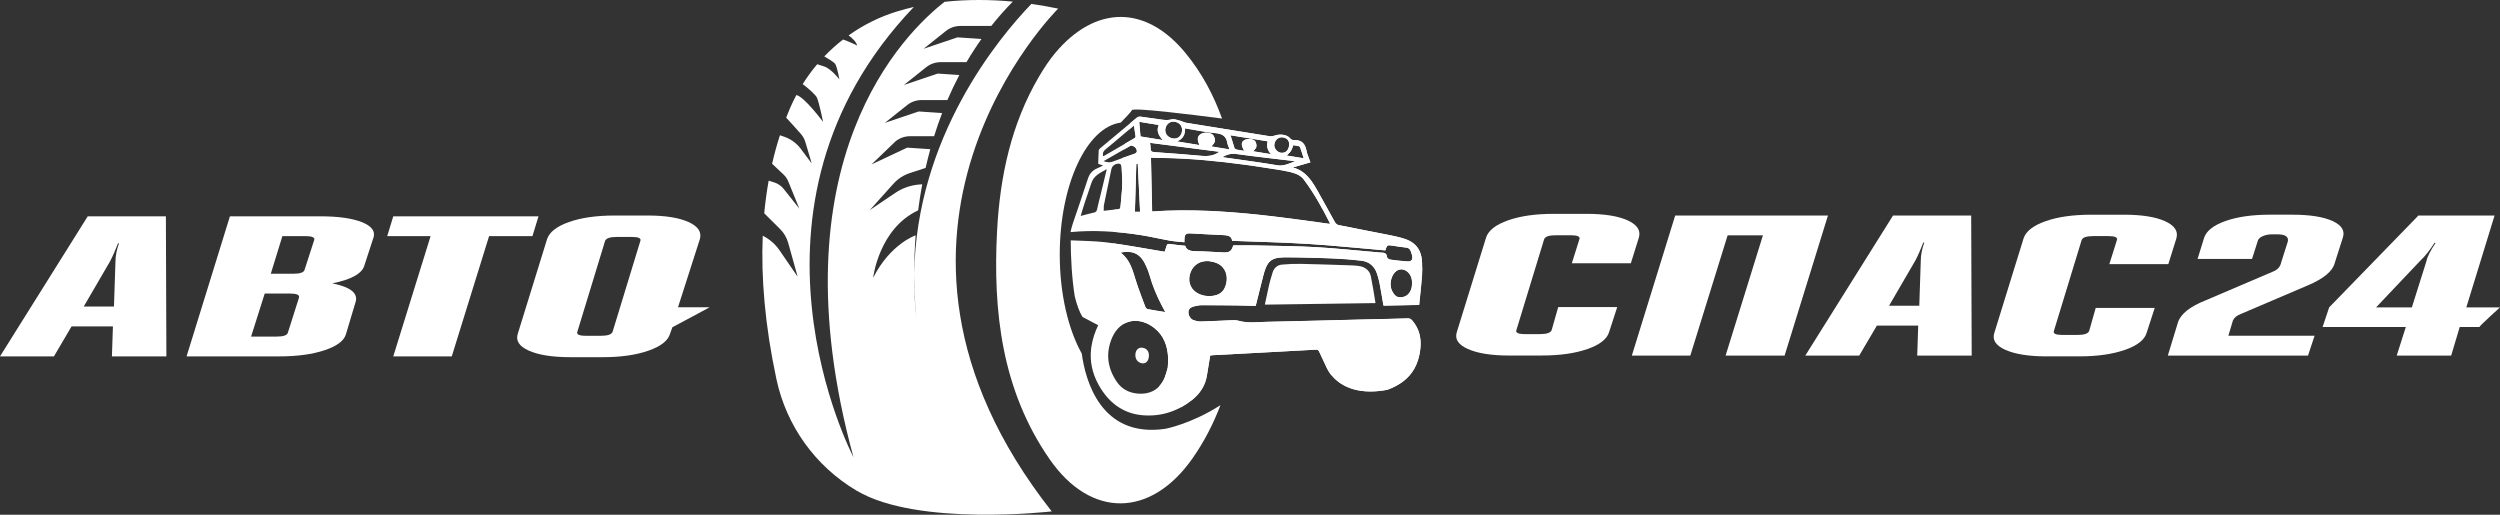 <svg width="170" height="35" viewBox="0 0 170 35" fill="none" xmlns="http://www.w3.org/2000/svg">
<rect x="0" y="0" width="170" height="35" fill="#333333" stroke="none"/>
<path d="M3.668 24.234H0L5.966 14.709H11.28L11.314 24.234H7.611L7.679 22.193H4.867L3.667 24.234H3.668ZM5.692 20.846H7.75L7.852 17.784C7.852 17.403 7.932 16.99 8.092 16.547H8.024C7.84 17.027 7.658 17.44 7.476 17.784L5.693 20.846H5.692Z" fill="white"/>
<path d="M18.995 24.234H12.687L15.635 14.709H21.773C22.985 14.709 23.921 14.839 24.585 15.097C25.247 15.355 25.521 15.698 25.407 16.124L24.789 18.016C24.651 18.587 23.919 19.004 22.595 19.267C23.851 19.52 24.377 19.952 24.173 20.559L23.521 22.737C23.385 23.182 22.899 23.541 22.064 23.818C21.23 24.095 20.207 24.234 18.996 24.234M17.076 22.887H18.825C19.281 22.887 19.533 22.797 19.578 22.614L20.333 20.233C20.379 20.052 20.173 19.961 19.715 19.961H18.001L17.075 22.886L17.076 22.887ZM19.202 16.056L18.414 18.614H19.958C20.414 18.614 20.666 18.524 20.712 18.341L21.364 16.327C21.432 16.146 21.227 16.055 20.747 16.055H19.205L19.202 16.056Z" fill="white"/>
<path d="M36.206 16.057H33.258L30.72 24.234H26.742L29.28 16.057H26.332L26.742 14.709H36.618L36.206 16.057Z" fill="white"/>
<path d="M114.941 24.179H110.965L113.913 14.655H124.301L121.353 24.179H117.341L119.879 16.003H117.479L114.941 24.179Z" fill="white"/>
<path d="M126.429 24.179H122.761L128.727 14.655H134.041L134.075 24.179H130.371L130.439 22.139H127.628L126.428 24.179H126.429ZM128.453 20.792H130.511L130.613 17.73C130.613 17.348 130.693 16.936 130.853 16.492H130.785C130.601 16.973 130.419 17.385 130.236 17.73L128.454 20.792H128.453Z" fill="white"/>
<path d="M139.183 24.234C137.971 24.234 137.035 24.086 136.371 23.792C135.708 23.497 135.457 23.109 135.617 22.628L137.605 16.205C137.765 15.724 138.262 15.337 139.097 15.042C139.931 14.747 140.965 14.6 142.201 14.6H144.429C145.641 14.6 146.573 14.747 147.223 15.042C147.875 15.337 148.132 15.724 147.995 16.205L147.447 17.96H143.435L143.949 16.327C144.017 16.146 143.823 16.054 143.367 16.054H142.339C141.881 16.054 141.619 16.146 141.551 16.327L139.665 22.504C139.596 22.685 139.791 22.776 140.247 22.776H141.275C141.731 22.776 141.995 22.686 142.063 22.504L142.509 20.939H146.521L145.973 22.626C145.835 23.106 145.345 23.495 144.499 23.79C143.653 24.085 142.625 24.232 141.413 24.232H139.185L139.183 24.234Z" fill="white"/>
<path d="M156.944 24.179H147.412L148.098 21.933C148.28 21.353 148.909 20.849 149.984 20.423L154.51 18.491C154.784 18.391 154.967 18.242 155.058 18.042L155.572 16.423C155.641 16.096 155.401 15.934 154.852 15.934H154.51C154.258 15.934 154.036 15.979 153.842 16.069C153.648 16.16 153.538 16.278 153.516 16.423L153.138 17.606H149.436L149.882 16.163C150.042 15.692 150.528 15.313 151.338 15.027C152.149 14.742 153.15 14.599 154.338 14.599H155.882C157.07 14.599 157.978 14.742 158.608 15.027C159.236 15.313 159.47 15.692 159.312 16.163L158.764 17.877C158.626 18.44 158.01 18.953 156.912 19.414L152.386 21.346C152.112 21.446 151.928 21.595 151.838 21.795L151.529 22.829H157.392L156.946 24.176L156.944 24.179Z" fill="white"/>
<path d="M48.253 20.895H46.104L47.591 16.261C47.727 15.78 47.471 15.393 46.819 15.097C46.167 14.802 45.237 14.655 44.025 14.655H41.797C40.563 14.655 39.527 14.802 38.693 15.097C37.859 15.391 37.361 15.779 37.201 16.261L35.213 22.683C35.053 23.164 35.303 23.553 35.967 23.846C36.629 24.141 37.567 24.288 38.779 24.288H41.007C42.219 24.288 43.247 24.141 44.093 23.846C44.939 23.551 45.431 23.164 45.567 22.683L45.724 22.25C46.96 21.598 48.252 20.896 48.252 20.896M43.544 16.384L41.657 22.561C41.589 22.742 41.326 22.834 40.869 22.834H39.841C39.383 22.834 39.189 22.742 39.259 22.561L41.145 16.384C41.213 16.203 41.475 16.112 41.933 16.112H42.961C43.419 16.112 43.613 16.203 43.545 16.384" fill="white"/>
<path d="M102.633 24.176C101.422 24.176 100.484 24.029 99.822 23.734C99.158 23.439 98.907 23.052 99.067 22.57L101.056 16.147C101.216 15.667 101.712 15.279 102.548 14.983C103.382 14.688 104.416 14.541 105.651 14.541H107.879C109.091 14.541 110.023 14.688 110.674 14.983C111.326 15.278 111.582 15.665 111.446 16.147L110.897 17.902H106.885L107.399 16.269C107.468 16.088 107.274 15.997 106.817 15.997H105.789C105.331 15.997 105.069 16.088 105.001 16.269L103.115 22.446C103.047 22.627 103.241 22.719 103.697 22.719H104.725C105.182 22.719 105.445 22.629 105.513 22.446L105.959 20.881H109.971L109.423 22.569C109.285 23.049 108.795 23.438 107.949 23.733C107.103 24.027 106.075 24.174 104.863 24.174H102.635L102.633 24.176Z" fill="white"/>
<path d="M71.96 0.587C71.379 0.465 70.767 0.355 70.135 0.265C67.893 2.593 62.302 9.319 62.167 18.633C62.17 20.17 62.278 21.323 62.343 21.892C62.359 22.022 62.376 22.153 62.394 22.283C62.394 22.283 62.373 22.146 62.343 21.892C62.206 20.775 62.151 19.688 62.167 18.633C62.165 17.846 62.191 16.959 62.263 16C62.263 16 60.533 16.589 59.373 18.894C59.373 18.894 59.751 15.558 62.435 14.302C62.508 13.728 62.599 13.135 62.712 12.531L62.524 12.546C61.933 12.59 61.364 12.788 60.875 13.119L59.146 14.286L60.752 12.496C61.054 12.159 61.441 11.908 61.872 11.767L62.942 11.419C63.037 10.999 63.143 10.573 63.26 10.144L61.688 10.04L59.26 11.183L60.903 9.605C61.18 9.384 61.524 9.263 61.878 9.263H63.518C63.681 8.74 63.863 8.214 64.065 7.687L62.471 7.58L60.171 8.355L61.687 7.146C61.964 6.925 62.308 6.804 62.662 6.804H64.423C64.668 6.234 64.937 5.665 65.235 5.101L63.767 5.003L61.468 5.778L62.983 4.569C63.26 4.348 63.604 4.227 63.958 4.227H65.721C66.037 3.688 66.38 3.156 66.754 2.631L66.74 2.649L65.105 2.541L62.806 3.316L64.321 2.107C64.598 1.885 64.942 1.765 65.296 1.765H67.406C67.855 1.199 68.342 0.645 68.869 0.11C67.383 -0.029 65.81 -0.049 64.235 0.123C61.599 2.165 52.521 10.902 58.035 31.09C58.035 31.09 49.112 14.111 62.14 0.474C61.764 0.561 61.389 0.658 61.019 0.772C59.819 1.138 58.705 1.695 57.706 2.406C57.94 2.581 58.232 2.845 58.285 3.094C58.285 3.094 57.736 2.82 57.328 2.686C56.875 3.038 56.448 3.422 56.051 3.836C56.346 4.003 56.706 4.228 56.786 4.336C56.922 4.517 57.081 5.398 57.081 5.398C57.081 5.398 56.508 4.66 56.036 4.517C55.876 4.468 55.715 4.417 55.571 4.368C55.211 4.793 54.881 5.244 54.583 5.718C54.961 6.01 55.463 6.428 55.561 6.662C55.719 7.047 55.97 8.289 55.97 8.289C55.97 8.289 54.699 6.578 54.152 6.462C53.992 6.763 53.845 7.069 53.71 7.384C53.624 7.586 53.541 7.791 53.46 8C53.74 8.297 54.196 8.809 54.462 9.11C54.601 9.268 54.705 9.455 54.764 9.657L55.196 11.114L54.454 10.121C54.168 9.738 53.771 9.449 53.316 9.294L53.035 9.198C52.836 9.813 52.658 10.457 52.503 11.134L53.272 11.858C53.416 11.993 53.53 12.159 53.604 12.341L54.355 14.188L53.293 12.848C53.127 12.639 52.9 12.483 52.644 12.403L52.269 12.285C52.143 12.991 52.041 13.731 51.968 14.503L53.048 15.577C53.309 15.836 53.497 16.157 53.596 16.51L54.241 18.819L53.005 17.017C52.716 16.597 52.324 16.256 51.866 16.029C51.749 18.857 52.008 22.094 52.799 25.793C53.475 28.949 55.435 31.689 58.219 33.347C58.233 33.356 58.25 33.365 58.265 33.373C62.406 35.83 71.517 34.775 71.517 34.775C56.577 15.78 71.961 0.579 71.961 0.579" fill="white"/>
<path d="M73.564 24.051C72.644 22.402 72.063 19.996 72.063 17.314C72.063 12.549 73.894 8.65 76.21 8.338C76.534 8.008 76.896 7.626 76.974 7.489C77.08 7.306 80.884 7.772 83.099 8.061C82.524 6.466 81.737 4.975 80.618 3.611C77.92 0.322 74.483 0.344 71.748 3.611C71.333 4.106 70.977 4.657 70.65 5.214C68.752 8.447 67.999 12.018 67.802 15.686C67.509 21.183 68.127 26.553 71.379 31.233C74.186 35.273 78.262 35.198 81.086 31.175C81.89 30.029 82.508 28.817 82.991 27.55C81.02 28.822 79.249 29.158 79.249 29.158C74.816 29.814 73.797 25.795 73.562 24.052" fill="white"/>
<path d="M90.534 25.492C91.016 26.086 92.113 26.92 94.337 26.503C95.045 26.245 95.614 25.871 96.005 25.334C96.24 25.012 96.41 24.631 96.509 24.184C96.663 23.484 96.657 22.822 96.331 22.218C96.256 22.079 96.164 21.942 96.053 21.81C96.041 21.797 96.031 21.783 96.019 21.771C95.94 21.688 95.862 21.64 95.721 21.646C94.782 21.68 93.842 21.693 92.902 21.717C91.779 21.745 90.657 21.773 89.534 21.802C88.411 21.832 87.29 21.858 86.167 21.881C86.085 21.882 86.002 21.885 85.921 21.889C85.879 21.891 85.839 21.892 85.798 21.895C85.552 21.907 85.304 21.92 85.058 21.917C84.771 21.913 84.484 21.885 84.199 21.802C84.125 21.78 84.045 21.773 83.964 21.77C83.924 21.77 83.882 21.77 83.842 21.77C83.802 21.77 83.761 21.773 83.721 21.774C83.035 21.801 82.349 21.842 81.661 21.86C81.572 21.861 81.482 21.851 81.393 21.832C81.304 21.813 81.215 21.785 81.131 21.754C81.008 21.708 80.907 21.578 80.854 21.437C80.823 21.352 80.809 21.262 80.818 21.182C80.844 20.964 81.008 20.88 81.19 20.833C81.359 20.79 81.534 20.75 81.707 20.75C82.119 20.749 82.529 20.75 82.941 20.753C83.344 20.756 83.746 20.761 84.149 20.765C84.349 20.768 84.549 20.773 84.749 20.78C84.761 20.78 84.774 20.78 84.786 20.78C84.986 20.786 85.186 20.793 85.386 20.799C85.39 20.784 85.395 20.771 85.398 20.758C85.409 20.72 85.418 20.69 85.426 20.661C85.589 20.011 85.744 19.358 85.916 18.711C86.097 18.026 86.282 17.705 86.713 17.574C86.87 17.525 87.06 17.503 87.294 17.495C87.352 17.494 87.414 17.493 87.478 17.494C87.739 17.494 88.001 17.498 88.261 17.501C88.784 17.509 89.307 17.522 89.829 17.54C90.09 17.549 90.352 17.557 90.613 17.568C90.939 17.581 91.264 17.6 91.59 17.625C91.916 17.65 92.241 17.683 92.565 17.72C93.118 17.783 93.487 18.104 93.653 18.637C93.715 18.836 93.774 19.04 93.813 19.244C93.836 19.37 93.86 19.495 93.882 19.62C93.951 19.997 94.014 20.379 94.085 20.778C94.49 20.771 94.894 20.762 95.3 20.755C95.699 20.747 96.1 20.739 96.509 20.731C96.552 20.298 96.598 19.875 96.639 19.457C96.663 19.205 96.687 18.954 96.705 18.704C96.722 18.445 96.721 18.181 96.705 17.92C96.699 17.833 96.693 17.746 96.684 17.659C96.671 17.525 96.647 17.4 96.61 17.283C96.454 16.778 96.087 16.433 95.537 16.252C95.219 16.146 94.888 16.071 94.559 16.004C93.382 15.769 92.202 15.548 91.025 15.309C91.002 15.305 90.979 15.296 90.955 15.284C90.921 15.266 90.885 15.241 90.856 15.212C90.836 15.193 90.817 15.172 90.802 15.151C90.795 15.141 90.787 15.131 90.781 15.12C90.746 15.056 90.71 14.992 90.673 14.927C90.306 14.272 89.952 13.608 89.58 12.956C89.459 12.742 89.333 12.53 89.192 12.334C88.882 11.902 88.497 11.543 87.91 11.388C88.309 11.273 88.707 11.158 89.109 11.042C89.035 10.828 88.947 10.634 88.888 10.438C88.869 10.373 88.851 10.306 88.839 10.24C88.753 9.779 88.521 9.536 88.072 9.527C88.042 9.527 88.011 9.527 87.978 9.527C87.952 9.527 87.921 9.523 87.89 9.515C87.844 9.503 87.802 9.483 87.774 9.455C87.77 9.45 87.762 9.446 87.759 9.442C87.669 9.321 87.538 9.243 87.395 9.2C87.371 9.193 87.346 9.187 87.322 9.181C87.248 9.165 87.171 9.157 87.096 9.156C86.943 9.153 86.795 9.179 86.675 9.222C86.592 9.252 86.496 9.269 86.404 9.268C86.373 9.268 86.343 9.265 86.313 9.26C84.433 8.963 82.553 8.661 80.675 8.353C80.55 8.332 80.432 8.273 80.31 8.23C80.282 8.22 80.254 8.21 80.224 8.204C80.109 8.174 79.983 8.13 79.864 8.113C79.799 8.104 79.737 8.102 79.679 8.117C79.486 8.167 79.301 8.169 79.118 8.151C79.008 8.141 78.897 8.124 78.786 8.107C78.375 8.046 77.966 7.983 77.555 7.931C77.481 7.922 77.381 7.939 77.328 7.983C76.485 8.678 75.646 9.381 74.809 10.085C74.765 10.122 74.715 10.183 74.712 10.234C74.694 10.538 74.689 10.843 74.68 11.143C74.794 11.182 74.885 11.213 75.008 11.254C74.857 11.328 74.743 11.392 74.62 11.443C74.288 11.58 74.088 11.809 73.975 12.159C73.652 13.169 73.297 14.17 72.959 15.176C72.901 15.347 72.858 15.523 72.808 15.708C72.808 15.733 72.808 15.758 72.808 15.783C73.58 15.708 74.341 15.696 75.097 15.73C75.297 15.739 75.497 15.751 75.697 15.766C75.7 15.766 75.701 15.766 75.704 15.766C75.904 15.78 76.106 15.8 76.306 15.82H76.313C76.511 15.842 76.71 15.866 76.909 15.891H76.92C77.12 15.919 77.32 15.947 77.52 15.978C78.201 16.082 78.87 16.245 79.549 16.364C79.709 16.392 79.87 16.411 80.035 16.426C80.116 16.433 80.199 16.441 80.284 16.449C80.366 16.457 80.451 16.466 80.537 16.474C80.538 16.411 80.54 16.363 80.541 16.321C80.541 16.301 80.541 16.281 80.543 16.264C80.543 16.246 80.543 16.228 80.546 16.212C80.559 15.953 80.655 15.858 80.915 15.87C81.685 15.909 82.457 15.957 83.227 15.99C83.264 15.991 83.3 15.994 83.335 15.997C83.58 16.024 83.761 16.112 83.783 16.376C85.541 16.445 87.275 16.48 89.004 16.589C89.438 16.616 89.872 16.648 90.305 16.682C90.955 16.734 91.605 16.793 92.254 16.852C92.905 16.911 93.553 16.971 94.204 17.027C94.293 16.747 94.315 16.676 94.49 16.682C94.534 16.684 94.588 16.69 94.654 16.698C94.677 16.701 94.7 16.704 94.725 16.709C94.872 16.729 95.017 16.753 95.162 16.776C95.308 16.799 95.454 16.819 95.601 16.832C95.76 16.847 95.857 16.912 95.915 17.037C95.924 17.055 95.931 17.074 95.937 17.095C95.968 17.188 96.007 17.279 96.026 17.373C96.078 17.622 96.002 17.759 95.788 17.776C95.757 17.779 95.724 17.779 95.687 17.776C95.491 17.762 95.296 17.745 95.1 17.723C95.002 17.712 94.905 17.7 94.807 17.687C94.709 17.675 94.613 17.661 94.515 17.647C94.503 17.646 94.491 17.641 94.479 17.637C94.425 17.615 94.362 17.565 94.334 17.518C94.325 17.503 94.319 17.49 94.319 17.478C94.309 17.344 94.263 17.269 94.192 17.227C94.156 17.207 94.115 17.194 94.069 17.186C94.023 17.179 93.974 17.176 93.921 17.176C93.862 17.176 93.802 17.17 93.743 17.164C93.684 17.158 93.625 17.151 93.565 17.146C92.884 17.087 92.202 17.021 91.519 16.961C90.838 16.899 90.155 16.843 89.472 16.805C88.29 16.738 87.103 16.724 85.919 16.7C85.75 16.697 85.581 16.692 85.411 16.69C85.282 16.687 85.152 16.685 85.023 16.684C84.635 16.681 84.247 16.684 83.863 16.684C83.848 16.732 83.833 16.776 83.818 16.818C83.749 16.999 83.66 17.096 83.51 17.139H83.507C83.442 17.157 83.365 17.166 83.273 17.166C83.249 17.166 83.226 17.166 83.201 17.164C82.555 17.137 81.91 17.087 81.266 17.079C80.98 17.074 80.749 17.023 80.636 16.812C80.62 16.782 80.606 16.748 80.595 16.712C80.226 16.67 79.892 16.644 79.561 16.592C79.525 16.586 79.494 16.585 79.467 16.586C79.464 16.586 79.461 16.586 79.458 16.588C79.436 16.591 79.415 16.597 79.399 16.607C79.384 16.616 79.372 16.629 79.362 16.645C79.346 16.669 79.332 16.7 79.322 16.741C79.315 16.769 79.307 16.797 79.298 16.825C79.269 16.922 79.233 17.018 79.201 17.117C79.104 17.102 79.029 17.089 78.953 17.077C77.734 16.877 76.517 16.645 75.292 16.488C75.246 16.482 75.199 16.477 75.153 16.471C74.393 16.384 73.623 16.384 72.857 16.345C72.84 16.345 72.824 16.345 72.808 16.345C72.815 17.528 72.882 18.887 73.083 20.154C73.22 20.711 73.396 21.219 73.617 21.556L74.677 22.115C74.457 22.573 74.304 23.034 74.227 23.498C74.205 23.605 74.197 23.702 74.197 23.702C74.101 24.521 74.249 25.345 74.706 26.17C75.347 27.328 76.317 28.11 77.672 28.234C78.918 28.346 80.061 27.984 81.052 27.203C81.249 27.048 81.42 26.877 81.567 26.691C81.567 26.691 81.571 26.686 81.574 26.683C81.587 26.665 81.601 26.646 81.614 26.628C81.645 26.585 81.675 26.543 81.703 26.498C81.715 26.481 81.727 26.463 81.738 26.444C81.774 26.386 81.805 26.328 81.836 26.269C81.845 26.251 81.854 26.232 81.863 26.213C81.888 26.158 81.913 26.102 81.935 26.045C81.94 26.033 81.946 26.021 81.95 26.009C81.975 25.942 81.996 25.872 82.015 25.802C82.02 25.784 82.024 25.766 82.029 25.748C82.046 25.675 82.064 25.6 82.076 25.523C82.149 25.075 82.223 24.629 82.295 24.181C82.344 24.172 82.383 24.162 82.42 24.157C82.432 24.156 82.444 24.154 82.455 24.154C83.626 24.091 84.795 24.029 85.965 23.967C87.135 23.905 88.304 23.842 89.475 23.777C89.537 23.774 89.585 23.781 89.621 23.803C89.659 23.826 89.687 23.862 89.713 23.92C89.878 24.279 90.047 24.636 90.216 24.994C90.223 25.01 90.235 25.037 90.253 25.072C90.299 25.169 90.472 25.433 90.482 25.442C90.487 25.445 90.533 25.501 90.534 25.501M82.694 20.067C82.498 20.121 82.306 20.142 82.113 20.129C82.106 20.129 82.098 20.127 82.091 20.126C82.026 20.12 81.961 20.111 81.897 20.098C81.777 20.073 81.658 20.037 81.543 19.986C81.017 19.754 80.771 19.222 80.915 18.671C81.009 18.31 81.217 18.041 81.5 17.887C81.55 17.861 81.602 17.836 81.657 17.817C81.689 17.805 81.724 17.795 81.758 17.786C81.897 17.75 82.046 17.737 82.207 17.749C82.263 17.753 82.318 17.767 82.372 17.776C82.441 17.786 82.504 17.8 82.567 17.817C82.688 17.851 82.795 17.896 82.889 17.951C82.937 17.977 82.98 18.008 83.02 18.039C83.079 18.085 83.128 18.137 83.174 18.191C83.503 18.581 83.494 19.155 83.279 19.591C83.249 19.651 83.214 19.707 83.174 19.757C83.054 19.908 82.891 20.012 82.694 20.067ZM79.171 21.058C79.183 21.079 79.193 21.101 79.206 21.126C79.22 21.151 79.235 21.181 79.254 21.218C78.826 21.148 78.43 21.091 78.039 21.014C78.032 21.013 78.024 21.01 78.015 21.007C77.992 20.997 77.968 20.976 77.947 20.952C77.919 20.92 77.895 20.882 77.882 20.848C77.716 20.401 77.543 19.958 77.387 19.507C77.335 19.357 77.285 19.206 77.237 19.055C77.02 18.36 76.851 17.649 76.203 17.173C76.646 17.077 77.006 17.108 77.297 17.27C77.362 17.305 77.423 17.35 77.481 17.398C77.51 17.423 77.538 17.45 77.565 17.478C77.646 17.562 77.722 17.661 77.79 17.776C77.812 17.814 77.835 17.854 77.855 17.895C77.889 17.961 77.922 18.029 77.953 18.097C78.046 18.302 78.128 18.514 78.189 18.729C78.389 19.446 78.677 20.123 79.02 20.778C79.069 20.873 79.119 20.966 79.169 21.058M79.205 25.676C78.875 26.47 78.215 26.843 77.341 26.762C76.735 26.705 76.255 26.434 75.922 25.934C75.291 24.987 75.174 23.974 75.639 22.928C75.903 22.334 76.347 21.969 76.86 21.855C76.903 21.847 76.944 21.836 76.987 21.831C77.005 21.828 77.024 21.828 77.042 21.826C77.086 21.822 77.129 21.817 77.174 21.816C77.193 21.816 77.214 21.816 77.233 21.817C77.276 21.817 77.32 21.817 77.365 21.823C77.387 21.825 77.409 21.829 77.432 21.833C77.475 21.839 77.516 21.844 77.559 21.853C77.584 21.858 77.611 21.866 77.636 21.872C77.676 21.882 77.715 21.891 77.754 21.903C77.786 21.913 77.815 21.925 77.846 21.937C77.882 21.95 77.916 21.96 77.952 21.976C77.99 21.993 78.029 22.013 78.069 22.032C78.095 22.046 78.122 22.057 78.149 22.072C78.214 22.108 78.281 22.147 78.344 22.192C78.392 22.224 78.438 22.256 78.481 22.29C79.135 22.796 79.396 23.51 79.436 24.326C79.445 24.493 79.432 24.66 79.42 24.831C79.415 24.888 79.412 24.945 79.409 25.003C79.402 25.028 79.395 25.054 79.386 25.081C79.329 25.278 79.279 25.483 79.199 25.675M90.419 15.132C90.419 15.132 90.423 15.141 90.423 15.147C90.427 15.163 90.427 15.184 90.435 15.222C87.93 14.873 85.43 14.519 82.91 14.372C82.65 14.357 82.39 14.344 82.129 14.334C80.876 14.283 79.617 14.288 78.349 14.376C78.328 13.455 78.309 12.549 78.289 11.636C78.282 11.331 78.276 11.026 78.269 10.718C78.409 10.721 78.546 10.723 78.68 10.726C78.814 10.729 78.946 10.732 79.078 10.734C80.96 10.766 82.827 10.946 84.687 11.199C84.856 11.223 85.024 11.247 85.193 11.27C85.7 11.342 86.207 11.42 86.712 11.502C86.881 11.528 87.05 11.556 87.217 11.584C87.376 11.611 87.534 11.642 87.691 11.68C87.848 11.718 88.002 11.765 88.152 11.823C88.201 11.842 88.248 11.864 88.296 11.89C88.438 11.969 88.571 12.079 88.663 12.201C89.346 13.119 89.906 14.111 90.417 15.132M77.125 10.464C76.895 10.539 76.667 10.62 76.44 10.704C76.214 10.788 75.987 10.872 75.76 10.955C75.74 10.962 75.72 10.97 75.703 10.976C75.7 10.976 75.695 10.977 75.692 10.978C75.677 10.984 75.663 10.989 75.649 10.993C75.646 10.993 75.642 10.996 75.639 10.996C75.626 11.001 75.612 11.005 75.599 11.008L75.591 11.011C75.577 11.015 75.562 11.018 75.547 11.021C75.486 11.034 75.431 11.039 75.369 11.033C75.285 11.026 75.187 11.002 75.039 10.961C75.227 10.853 75.412 10.747 75.596 10.643C75.738 10.561 75.879 10.48 76.02 10.399C76.085 10.361 76.151 10.324 76.217 10.287C76.408 10.178 76.597 10.069 76.789 9.96C76.811 9.948 76.832 9.935 76.854 9.923C76.883 9.907 76.919 9.901 76.959 9.906C76.971 9.907 76.984 9.912 76.998 9.915C77.011 9.918 77.023 9.922 77.036 9.926C77.115 9.956 77.192 10.013 77.242 10.087C77.255 10.106 77.266 10.127 77.275 10.149C77.31 10.24 77.317 10.317 77.272 10.376C77.245 10.411 77.198 10.441 77.126 10.464M76.193 14.048C76.193 14.064 76.19 14.079 76.187 14.092C76.18 14.133 76.166 14.164 76.143 14.186C76.113 14.216 76.067 14.23 76.002 14.235C75.922 14.241 75.842 14.248 75.762 14.255C75.738 14.258 75.713 14.26 75.689 14.263C75.63 14.269 75.572 14.274 75.511 14.282C75.495 14.283 75.477 14.286 75.46 14.288C75.355 14.3 75.248 14.311 75.138 14.325C75.11 14.328 75.08 14.331 75.052 14.334C75.054 14.217 75.057 14.101 75.06 13.986C75.082 13.883 75.103 13.78 75.123 13.678C75.214 13.243 75.301 12.82 75.388 12.399C75.391 12.384 75.394 12.369 75.397 12.355C75.457 12.067 75.514 11.78 75.577 11.493C75.606 11.356 75.703 11.244 75.826 11.182C75.9 11.145 75.984 11.124 76.069 11.129C76.234 11.135 76.26 11.255 76.266 11.375C76.266 11.376 76.266 11.379 76.266 11.381C76.286 11.79 76.32 12.2 76.307 12.608C76.291 13.088 76.226 13.567 76.19 14.048M79.892 8.276C80.073 8.31 80.209 8.392 80.294 8.512C80.377 8.631 80.406 8.784 80.374 8.96C80.358 9.041 80.331 9.113 80.294 9.175C80.201 9.33 80.045 9.421 79.864 9.422C79.827 9.422 79.79 9.419 79.753 9.412C79.731 9.408 79.71 9.403 79.689 9.397C79.38 9.313 79.198 9.051 79.249 8.756C79.279 8.588 79.362 8.453 79.478 8.367C79.592 8.282 79.738 8.245 79.895 8.275M80.584 8.88C80.587 8.83 80.587 8.777 80.584 8.721C80.849 8.764 81.112 8.811 81.369 8.857C81.715 8.917 82.054 8.974 82.395 9.016C82.481 9.026 82.565 9.035 82.651 9.044C83.109 9.086 83.389 9.24 83.463 9.708C83.485 9.848 83.556 9.981 83.617 10.155C83.175 10.082 82.769 10.018 82.375 9.953C82.435 9.873 82.535 9.786 82.586 9.688C82.598 9.666 82.606 9.642 82.611 9.617C82.614 9.601 82.615 9.583 82.617 9.565C82.624 9.442 82.578 9.293 82.507 9.197C82.498 9.185 82.488 9.175 82.478 9.165C82.476 9.163 82.475 9.162 82.473 9.16C82.472 9.159 82.469 9.157 82.467 9.156C82.448 9.138 82.427 9.122 82.403 9.109C82.377 9.092 82.347 9.078 82.316 9.066C82.233 9.033 82.138 9.017 82.042 9.016C81.897 9.014 81.75 9.048 81.65 9.116C81.448 9.253 81.403 9.424 81.516 9.724C81.532 9.767 81.552 9.813 81.574 9.862C81.509 9.851 81.444 9.841 81.38 9.831C81.189 9.8 81.004 9.77 80.82 9.739C80.737 9.726 80.654 9.713 80.569 9.699C80.469 9.683 80.365 9.666 80.255 9.648C80.187 9.638 80.118 9.626 80.043 9.614C80.39 9.459 80.562 9.232 80.583 8.88M83.922 10.451C83.962 10.452 84.004 10.457 84.046 10.463C84.764 10.563 85.482 10.65 86.201 10.735C86.749 10.8 87.299 10.864 87.847 10.93C87.853 10.93 87.859 10.931 87.866 10.933C87.934 10.942 88.001 10.955 88.067 10.965C87.82 11.052 87.586 11.165 87.333 11.22C87.307 11.226 87.282 11.23 87.255 11.235C87.204 11.244 87.152 11.248 87.099 11.251C87.019 11.254 86.936 11.251 86.85 11.235C86.272 11.137 85.692 11.051 85.113 10.968C84.534 10.886 83.953 10.806 83.374 10.722C83.301 10.712 83.23 10.698 83.118 10.681C83.158 10.659 83.196 10.638 83.235 10.619C83.466 10.504 83.678 10.442 83.921 10.454M87.239 9.338C87.321 9.352 87.39 9.375 87.45 9.408C87.509 9.44 87.555 9.483 87.59 9.534C87.66 9.638 87.682 9.775 87.653 9.944C87.639 10.022 87.615 10.091 87.583 10.15C87.501 10.299 87.367 10.385 87.201 10.39C87.168 10.39 87.134 10.39 87.099 10.385C86.999 10.37 86.906 10.32 86.832 10.252C86.733 10.161 86.664 10.035 86.654 9.907C86.651 9.875 86.653 9.844 86.657 9.811C86.676 9.692 86.722 9.589 86.787 9.509C86.897 9.377 87.06 9.31 87.239 9.338ZM87.784 10.258C87.822 10.202 87.848 10.139 87.872 10.072C87.884 10.04 87.895 10.006 87.907 9.972C87.919 9.938 87.931 9.904 87.946 9.87C88.058 9.888 88.183 9.903 88.304 9.931C88.344 9.94 88.396 9.976 88.41 10.012C88.493 10.246 88.565 10.485 88.656 10.762C88.25 10.695 87.881 10.637 87.497 10.573C87.568 10.497 87.653 10.424 87.722 10.343C87.746 10.317 87.767 10.287 87.786 10.258M80.107 9.954C81.045 10.075 81.98 10.196 82.922 10.318C82.713 10.473 82.498 10.551 82.278 10.584C82.248 10.588 82.218 10.592 82.187 10.595C82.135 10.6 82.085 10.604 82.033 10.606C82.002 10.606 81.972 10.606 81.941 10.606C81.827 10.606 81.712 10.597 81.596 10.585C81.165 10.545 80.734 10.508 80.303 10.475C79.698 10.426 79.095 10.382 78.491 10.34C78.307 10.327 78.246 10.261 78.245 10.091C78.245 10.046 78.24 9.999 78.236 9.95C78.229 9.876 78.218 9.798 78.209 9.708C78.846 9.791 79.479 9.872 80.11 9.954M86.436 10.482C86.332 10.466 86.229 10.448 86.127 10.432C85.958 10.405 85.792 10.377 85.627 10.351C85.49 10.329 85.352 10.306 85.218 10.284C85.272 10.215 85.376 10.133 85.42 10.031C85.426 10.016 85.432 10.002 85.435 9.987C85.463 9.869 85.426 9.705 85.356 9.602C85.287 9.501 85.118 9.45 84.947 9.449C84.816 9.449 84.682 9.478 84.595 9.539C84.396 9.676 84.396 9.875 84.612 10.254C84.578 10.248 84.546 10.243 84.513 10.239C84.355 10.214 84.211 10.194 84.072 10.162C84.023 10.15 83.961 10.097 83.944 10.049C83.851 9.773 83.769 9.493 83.678 9.194C84.531 9.333 85.362 9.467 86.208 9.605C86.116 9.937 86.19 10.218 86.435 10.483M79.078 9.523C78.543 9.436 78.057 9.358 77.556 9.277C77.543 9.114 77.529 8.952 77.514 8.787C77.501 8.622 77.486 8.454 77.472 8.28C77.568 8.297 77.664 8.311 77.759 8.328C78.106 8.384 78.445 8.44 78.799 8.497C78.624 8.896 78.783 9.21 79.076 9.524M77.372 11.135C77.386 11.404 77.397 11.674 77.411 11.945C77.449 12.755 77.489 13.57 77.529 14.401C77.408 14.401 77.309 14.401 77.177 14.401C77.202 13.578 77.226 12.763 77.249 11.949C77.257 11.678 77.266 11.409 77.273 11.137C77.306 11.137 77.34 11.137 77.372 11.136M75.181 10.152C75.54 9.862 75.891 9.564 76.243 9.265C76.467 9.075 76.691 8.885 76.916 8.695C76.968 8.65 77.023 8.609 77.103 8.544C77.144 8.798 77.184 9.026 77.214 9.256C77.214 9.263 77.217 9.272 77.217 9.28C77.217 9.288 77.217 9.3 77.212 9.312C77.203 9.335 77.187 9.361 77.168 9.38C77.157 9.39 77.149 9.397 77.138 9.403C76.593 9.723 76.045 10.04 75.497 10.357C75.349 10.442 75.199 10.529 75.051 10.614C75.04 10.62 75.024 10.614 75.009 10.613C74.966 10.421 75.017 10.284 75.181 10.152ZM74.6 14.238C74.574 14.366 74.517 14.426 74.39 14.454C74.098 14.521 73.811 14.6 73.485 14.684C73.59 14.339 73.68 14.025 73.783 13.715C73.92 13.298 74.077 12.886 74.206 12.468C74.366 11.948 74.806 11.752 75.261 11.504C75.106 12.148 74.959 12.755 74.811 13.363C74.74 13.654 74.661 13.943 74.602 14.236M95.197 18.316C95.238 18.309 95.279 18.306 95.321 18.307C95.322 18.307 95.325 18.307 95.328 18.307C95.374 18.31 95.422 18.319 95.468 18.334C95.586 18.371 95.702 18.446 95.804 18.559C95.876 18.64 95.933 18.738 95.971 18.851C96.034 19.04 96.045 19.27 95.999 19.539C95.986 19.582 95.965 19.679 95.924 19.766C95.799 20.027 95.592 20.174 95.322 20.207C95.29 20.211 95.256 20.214 95.222 20.214C95.075 20.216 94.964 20.164 94.875 20.081C94.786 20 94.719 19.889 94.662 19.773C94.556 19.56 94.539 19.29 94.594 19.038C94.613 18.954 94.639 18.872 94.674 18.795C94.685 18.769 94.697 18.744 94.71 18.72C94.751 18.646 94.796 18.578 94.851 18.52C94.878 18.49 94.905 18.465 94.934 18.443C94.961 18.421 94.988 18.402 95.016 18.386C95.073 18.352 95.134 18.329 95.197 18.316Z" fill="white"/>
<path d="M93.081 18.469C93.03 18.394 92.968 18.331 92.897 18.278C92.77 18.183 92.613 18.12 92.43 18.092C92.264 18.067 92.096 18.052 91.927 18.046C91.361 18.027 90.795 18.008 90.23 17.99C90.078 17.986 89.924 17.982 89.771 17.977C89.34 17.964 88.909 17.952 88.478 17.943C88.045 17.934 87.609 17.952 87.178 17.992C86.851 18.023 86.629 18.225 86.532 18.544C86.513 18.611 86.492 18.678 86.472 18.745C86.452 18.811 86.432 18.879 86.412 18.945C86.383 19.045 86.356 19.147 86.331 19.249C86.322 19.282 86.313 19.316 86.306 19.35C86.294 19.4 86.282 19.451 86.272 19.501C86.181 19.898 86.098 20.299 86.008 20.715C88.529 20.679 91.017 20.645 93.534 20.61C93.481 20.299 93.433 19.991 93.383 19.686C93.333 19.381 93.279 19.081 93.217 18.78C93.192 18.659 93.146 18.556 93.085 18.466" fill="white"/>
<path d="M77.71 23.647C77.458 23.606 77.264 23.75 77.217 24.014C77.154 24.36 77.331 24.646 77.639 24.702C77.877 24.745 78.057 24.605 78.109 24.337C78.18 23.965 78.027 23.7 77.71 23.649" fill="white"/>
<path d="M96.705 17.914C96.699 17.827 96.693 17.74 96.684 17.653C96.671 17.519 96.647 17.394 96.61 17.277C96.455 16.772 96.087 16.427 95.538 16.246C95.219 16.14 94.889 16.065 94.56 15.998C93.382 15.764 92.201 15.542 91.025 15.303C91.003 15.299 90.979 15.29 90.955 15.278C90.92 15.26 90.886 15.235 90.856 15.207C90.837 15.188 90.817 15.168 90.803 15.147C90.795 15.136 90.788 15.126 90.782 15.116C90.746 15.053 90.711 14.988 90.674 14.923C90.306 14.267 89.952 13.604 89.581 12.951C89.459 12.738 89.333 12.525 89.192 12.33C88.883 11.898 88.498 11.538 87.911 11.384C88.309 11.269 88.708 11.154 89.109 11.037C89.035 10.824 88.948 10.629 88.889 10.433C88.869 10.368 88.852 10.302 88.84 10.237C88.754 9.776 88.521 9.533 88.072 9.524C88.043 9.524 88.011 9.524 87.979 9.524C87.952 9.524 87.921 9.52 87.89 9.512C87.844 9.501 87.803 9.48 87.775 9.453C87.77 9.449 87.763 9.445 87.76 9.44C87.669 9.319 87.539 9.241 87.395 9.198C87.371 9.191 87.346 9.185 87.323 9.179C87.249 9.163 87.171 9.154 87.096 9.154C86.945 9.151 86.795 9.178 86.675 9.221C86.592 9.25 86.496 9.268 86.404 9.266C86.373 9.266 86.343 9.263 86.315 9.259C84.435 8.961 82.555 8.659 80.677 8.351C80.552 8.331 80.434 8.272 80.312 8.229C80.284 8.219 80.256 8.208 80.226 8.202C80.109 8.173 79.985 8.129 79.866 8.111C79.801 8.102 79.739 8.101 79.681 8.115C79.488 8.166 79.303 8.167 79.12 8.149C79.01 8.139 78.899 8.123 78.788 8.107C78.377 8.046 77.968 7.983 77.556 7.931C77.482 7.922 77.383 7.939 77.328 7.983C77.176 8.11 77.023 8.236 76.871 8.363C76.836 8.494 76.793 8.652 76.748 8.835C76.805 8.784 76.865 8.736 76.922 8.686C76.974 8.641 77.029 8.6 77.111 8.535C77.152 8.789 77.192 9.017 77.222 9.247C77.222 9.254 77.225 9.263 77.225 9.271C77.225 9.281 77.225 9.291 77.22 9.303C77.211 9.327 77.195 9.352 77.176 9.369C77.165 9.38 77.156 9.387 77.146 9.393C76.937 9.515 76.728 9.636 76.519 9.757C76.488 9.887 76.457 10.024 76.426 10.165C76.549 10.094 76.671 10.025 76.793 9.956C76.816 9.944 76.836 9.931 76.859 9.919C76.888 9.903 76.925 9.897 76.964 9.901C76.976 9.901 76.989 9.907 77.002 9.91C77.016 9.913 77.028 9.918 77.041 9.922C77.119 9.951 77.196 10.009 77.247 10.082C77.26 10.102 77.27 10.122 77.279 10.144C77.315 10.236 77.322 10.311 77.276 10.371C77.248 10.407 77.202 10.436 77.131 10.46C76.902 10.535 76.674 10.616 76.447 10.7C76.398 10.718 76.349 10.735 76.3 10.754C76.272 10.893 76.244 11.036 76.216 11.182C76.259 11.229 76.269 11.3 76.273 11.372C76.273 11.373 76.273 11.376 76.273 11.378C76.294 11.786 76.33 12.197 76.315 12.605C76.299 13.085 76.234 13.564 76.198 14.045C76.198 14.061 76.195 14.076 76.192 14.09C76.185 14.132 76.17 14.163 76.147 14.185C76.118 14.214 76.072 14.229 76.007 14.233C75.933 14.239 75.857 14.245 75.783 14.252C75.74 14.743 75.707 15.248 75.693 15.764H75.697C75.697 15.764 75.702 15.764 75.705 15.764C75.905 15.779 76.106 15.798 76.306 15.819H76.314C76.512 15.841 76.71 15.864 76.909 15.889C76.913 15.889 76.916 15.889 76.921 15.891C77.121 15.918 77.322 15.945 77.521 15.976C78.201 16.081 78.871 16.243 79.549 16.362C79.709 16.39 79.871 16.41 80.035 16.426C80.117 16.433 80.2 16.441 80.284 16.449C80.367 16.457 80.451 16.466 80.537 16.474C80.539 16.411 80.54 16.363 80.54 16.321C80.54 16.301 80.54 16.281 80.542 16.264C80.542 16.246 80.542 16.228 80.543 16.212C80.556 15.953 80.653 15.858 80.912 15.87C81.683 15.909 82.453 15.957 83.225 15.99C83.262 15.991 83.297 15.994 83.333 15.997C83.577 16.024 83.758 16.112 83.78 16.376C85.539 16.445 87.272 16.48 89 16.589C89.434 16.616 89.868 16.648 90.302 16.682C90.952 16.734 91.603 16.793 92.252 16.852C92.902 16.911 93.551 16.971 94.201 17.027C94.29 16.747 94.312 16.676 94.487 16.684C94.532 16.685 94.585 16.691 94.652 16.7C94.674 16.703 94.698 16.706 94.723 16.71C94.87 16.731 95.015 16.754 95.16 16.778C95.305 16.8 95.452 16.821 95.598 16.834C95.757 16.849 95.855 16.913 95.912 17.039C95.921 17.056 95.929 17.076 95.935 17.096C95.966 17.189 96.004 17.28 96.024 17.375C96.076 17.624 96 17.761 95.785 17.777C95.754 17.78 95.721 17.78 95.684 17.777C95.489 17.764 95.293 17.746 95.098 17.724C95 17.714 94.902 17.702 94.804 17.689C94.707 17.675 94.61 17.662 94.513 17.649C94.501 17.647 94.489 17.643 94.477 17.639C94.422 17.616 94.36 17.566 94.332 17.519C94.323 17.504 94.317 17.491 94.317 17.479C94.306 17.345 94.261 17.27 94.189 17.229C94.154 17.208 94.112 17.195 94.067 17.188C94.021 17.18 93.972 17.177 93.918 17.177C93.859 17.177 93.8 17.171 93.741 17.166C93.681 17.16 93.622 17.152 93.561 17.148C92.88 17.089 92.198 17.023 91.515 16.962C90.834 16.9 90.151 16.844 89.468 16.806C88.286 16.74 87.1 16.725 85.915 16.701C85.746 16.698 85.576 16.694 85.407 16.691C85.278 16.688 85.148 16.687 85.019 16.685C84.631 16.682 84.243 16.685 83.859 16.685C83.844 16.734 83.829 16.778 83.814 16.819C83.745 17 83.656 17.098 83.506 17.14H83.503C83.438 17.158 83.361 17.167 83.269 17.167C83.246 17.167 83.222 17.167 83.195 17.166C82.551 17.139 81.905 17.089 81.26 17.08C80.973 17.076 80.743 17.024 80.631 16.813C80.614 16.784 80.601 16.75 80.589 16.713C80.22 16.672 79.887 16.647 79.555 16.594C79.519 16.588 79.488 16.586 79.462 16.588C79.459 16.588 79.456 16.588 79.453 16.588C79.431 16.591 79.41 16.597 79.394 16.607C79.379 16.616 79.367 16.629 79.355 16.645C79.339 16.669 79.325 16.7 79.315 16.741C79.308 16.769 79.3 16.797 79.291 16.825C79.262 16.922 79.226 17.018 79.194 17.118C79.097 17.102 79.022 17.09 78.946 17.079C77.856 16.9 76.768 16.695 75.675 16.542C75.678 18.324 75.887 20.204 76.462 21.998C76.586 21.934 76.716 21.884 76.853 21.854C76.896 21.845 76.937 21.835 76.98 21.829C76.998 21.826 77.017 21.826 77.036 21.825C77.081 21.82 77.124 21.816 77.168 21.814C77.188 21.814 77.208 21.814 77.228 21.816C77.272 21.816 77.315 21.816 77.359 21.822C77.382 21.823 77.404 21.828 77.426 21.832C77.469 21.838 77.51 21.842 77.553 21.851C77.579 21.857 77.605 21.864 77.63 21.872C77.671 21.882 77.709 21.889 77.749 21.903C77.78 21.913 77.81 21.925 77.841 21.937C77.876 21.95 77.91 21.96 77.946 21.976C77.985 21.993 78.023 22.013 78.063 22.034C78.09 22.047 78.117 22.059 78.143 22.074C78.208 22.109 78.275 22.149 78.339 22.193C78.386 22.225 78.431 22.258 78.475 22.292C79.13 22.797 79.389 23.512 79.431 24.328C79.439 24.494 79.426 24.661 79.416 24.832C79.413 24.889 79.408 24.947 79.405 25.004C79.398 25.031 79.391 25.056 79.382 25.082C79.325 25.28 79.275 25.485 79.195 25.676C79.096 25.913 78.967 26.114 78.813 26.274C79.248 26.778 79.742 27.256 80.294 27.699C80.552 27.559 80.802 27.394 81.043 27.206C81.24 27.051 81.41 26.88 81.557 26.694C81.557 26.694 81.561 26.689 81.564 26.684C81.577 26.666 81.591 26.649 81.604 26.63C81.635 26.587 81.665 26.544 81.693 26.5C81.705 26.482 81.717 26.465 81.728 26.445C81.764 26.388 81.795 26.329 81.826 26.27C81.835 26.252 81.844 26.233 81.853 26.214C81.878 26.16 81.903 26.104 81.925 26.046C81.93 26.034 81.936 26.023 81.94 26.011C81.966 25.943 81.986 25.874 82.005 25.803C82.01 25.785 82.014 25.768 82.019 25.75C82.037 25.676 82.054 25.601 82.066 25.524C82.139 25.076 82.213 24.63 82.285 24.182C82.334 24.173 82.373 24.163 82.41 24.159C82.422 24.157 82.434 24.156 82.445 24.154C83.616 24.091 84.785 24.029 85.955 23.967C87.124 23.905 88.294 23.842 89.465 23.777C89.527 23.774 89.575 23.781 89.612 23.803C89.649 23.826 89.677 23.862 89.703 23.92C89.868 24.279 90.038 24.636 90.206 24.994C90.213 25.01 90.225 25.037 90.243 25.072C90.289 25.169 90.462 25.433 90.472 25.442C90.477 25.445 90.524 25.501 90.524 25.501C91.007 26.095 92.103 26.929 94.327 26.512C95.035 26.254 95.604 25.88 95.996 25.342C96.23 25.019 96.4 24.639 96.499 24.191C96.653 23.491 96.647 22.829 96.321 22.225C96.246 22.087 96.154 21.95 96.043 21.817C96.031 21.804 96.021 21.791 96.009 21.779C95.93 21.695 95.852 21.648 95.711 21.654C94.772 21.688 93.832 21.701 92.892 21.724C91.769 21.752 90.647 21.782 89.524 21.81C88.401 21.838 87.28 21.866 86.157 21.888C86.075 21.889 85.992 21.892 85.911 21.897C85.869 21.898 85.829 21.9 85.788 21.903C85.542 21.915 85.294 21.928 85.049 21.925C84.761 21.92 84.474 21.892 84.189 21.81C84.114 21.788 84.035 21.779 83.954 21.777C83.914 21.777 83.872 21.777 83.832 21.777C83.792 21.777 83.751 21.78 83.711 21.782C83.023 21.808 82.337 21.851 81.651 21.867C81.562 21.869 81.472 21.858 81.383 21.839C81.293 21.82 81.205 21.792 81.121 21.761C80.998 21.716 80.897 21.587 80.844 21.444C80.813 21.359 80.799 21.269 80.808 21.189C80.834 20.971 80.998 20.887 81.18 20.84C81.349 20.798 81.524 20.758 81.697 20.758C82.109 20.756 82.52 20.758 82.931 20.761C83.334 20.764 83.736 20.768 84.139 20.773C84.339 20.776 84.539 20.781 84.739 20.787C84.751 20.787 84.764 20.787 84.776 20.787C84.976 20.793 85.176 20.8 85.376 20.806C85.38 20.792 85.385 20.778 85.388 20.765C85.4 20.727 85.409 20.697 85.416 20.668C85.579 20.018 85.736 19.367 85.906 18.718C86.087 18.033 86.272 17.712 86.703 17.581C86.86 17.532 87.05 17.51 87.284 17.503C87.342 17.501 87.404 17.501 87.468 17.501C87.729 17.501 87.991 17.506 88.252 17.509C88.775 17.516 89.297 17.529 89.819 17.547C90.08 17.556 90.342 17.565 90.603 17.575C90.929 17.588 91.255 17.608 91.581 17.633C91.906 17.658 92.231 17.69 92.555 17.727C93.108 17.79 93.477 18.111 93.643 18.645C93.705 18.845 93.764 19.047 93.803 19.252C93.826 19.377 93.85 19.502 93.872 19.628C93.941 20.005 94.004 20.387 94.074 20.786C94.478 20.778 94.883 20.77 95.289 20.762C95.687 20.755 96.089 20.746 96.498 20.739C96.541 20.305 96.587 19.883 96.628 19.464C96.653 19.212 96.675 18.962 96.693 18.711C96.711 18.452 96.71 18.188 96.693 17.927M87.332 11.226C87.306 11.232 87.281 11.236 87.254 11.241C87.203 11.249 87.151 11.254 87.097 11.257C87.017 11.26 86.934 11.257 86.849 11.241C86.271 11.143 85.692 11.056 85.112 10.974C84.533 10.892 83.952 10.812 83.373 10.728C83.3 10.718 83.229 10.704 83.117 10.687C83.157 10.665 83.195 10.644 83.234 10.625C83.465 10.508 83.677 10.448 83.92 10.46C83.96 10.461 84.001 10.466 84.044 10.472C84.761 10.572 85.48 10.659 86.198 10.744C86.746 10.809 87.296 10.872 87.844 10.939C87.85 10.939 87.858 10.94 87.863 10.942C87.931 10.95 87.998 10.964 88.065 10.974C87.817 11.061 87.583 11.174 87.33 11.229M87.718 10.349C87.742 10.323 87.763 10.293 87.782 10.264C87.819 10.208 87.846 10.144 87.869 10.078C87.881 10.046 87.893 10.012 87.905 9.978C87.917 9.944 87.929 9.91 87.943 9.876C88.056 9.894 88.18 9.909 88.3 9.937C88.34 9.946 88.392 9.982 88.406 10.018C88.489 10.252 88.561 10.491 88.652 10.766C88.246 10.7 87.875 10.641 87.493 10.579C87.566 10.502 87.649 10.43 87.718 10.349ZM86.654 9.817C86.674 9.698 86.72 9.595 86.785 9.515C86.894 9.383 87.058 9.316 87.237 9.344C87.318 9.358 87.388 9.381 87.447 9.414C87.505 9.446 87.552 9.489 87.588 9.54C87.657 9.642 87.68 9.78 87.65 9.948C87.637 10.027 87.613 10.096 87.58 10.155C87.5 10.304 87.364 10.389 87.198 10.395C87.166 10.395 87.13 10.395 87.094 10.389C86.995 10.374 86.902 10.326 86.828 10.256C86.729 10.165 86.66 10.04 86.65 9.912C86.647 9.879 86.649 9.848 86.653 9.816M86.2 9.61C86.108 9.941 86.182 10.223 86.426 10.488C86.323 10.472 86.219 10.454 86.117 10.438C85.948 10.41 85.782 10.383 85.617 10.357C85.48 10.335 85.342 10.312 85.209 10.29C85.262 10.223 85.366 10.139 85.41 10.037C85.416 10.022 85.422 10.007 85.425 9.993C85.453 9.875 85.416 9.71 85.346 9.608C85.277 9.506 85.108 9.456 84.937 9.455C84.805 9.455 84.672 9.484 84.585 9.545C84.386 9.682 84.386 9.881 84.603 10.259C84.569 10.254 84.536 10.249 84.503 10.245C84.345 10.22 84.201 10.2 84.062 10.168C84.013 10.156 83.951 10.103 83.934 10.055C83.841 9.779 83.76 9.499 83.668 9.201C84.521 9.34 85.352 9.474 86.198 9.613M81.359 8.868C81.705 8.929 82.044 8.986 82.385 9.028C82.469 9.038 82.555 9.047 82.641 9.056C83.099 9.098 83.379 9.252 83.453 9.72C83.475 9.86 83.546 9.993 83.607 10.166C83.165 10.094 82.761 10.03 82.365 9.965C82.426 9.885 82.527 9.798 82.576 9.699C82.588 9.677 82.597 9.654 82.601 9.63C82.604 9.614 82.607 9.596 82.607 9.579C82.614 9.455 82.568 9.306 82.497 9.21C82.488 9.198 82.478 9.188 82.468 9.176C82.466 9.175 82.465 9.173 82.463 9.172C82.462 9.17 82.459 9.169 82.457 9.166C82.438 9.148 82.417 9.134 82.394 9.119C82.367 9.103 82.337 9.088 82.306 9.076C82.223 9.044 82.128 9.028 82.032 9.026C81.887 9.025 81.74 9.058 81.639 9.126C81.438 9.263 81.394 9.433 81.506 9.735C81.522 9.778 81.542 9.823 81.564 9.872C81.499 9.862 81.434 9.851 81.37 9.841C81.179 9.81 80.994 9.78 80.81 9.75C80.727 9.736 80.644 9.723 80.559 9.708C80.459 9.692 80.355 9.676 80.245 9.657C80.177 9.645 80.108 9.635 80.034 9.623C80.38 9.468 80.552 9.241 80.573 8.889C80.576 8.839 80.576 8.786 80.573 8.73C80.838 8.773 81.099 8.82 81.358 8.865M79.24 8.765C79.269 8.597 79.352 8.462 79.468 8.376C79.582 8.291 79.728 8.254 79.885 8.283C80.066 8.317 80.203 8.4 80.285 8.519C80.368 8.639 80.398 8.792 80.365 8.967C80.351 9.048 80.323 9.12 80.285 9.182C80.192 9.337 80.037 9.428 79.856 9.43C79.82 9.43 79.782 9.427 79.745 9.419C79.722 9.415 79.702 9.411 79.681 9.405C79.371 9.319 79.189 9.058 79.241 8.764M77.17 14.401C77.194 13.578 77.219 12.763 77.242 11.949C77.25 11.678 77.259 11.409 77.266 11.137C77.299 11.137 77.333 11.137 77.365 11.136C77.379 11.406 77.391 11.675 77.404 11.947C77.442 12.757 77.482 13.572 77.522 14.403C77.401 14.403 77.302 14.403 77.17 14.403M77.508 8.79C77.494 8.625 77.479 8.457 77.465 8.283C77.561 8.3 77.657 8.314 77.752 8.331C78.099 8.387 78.438 8.443 78.792 8.5C78.617 8.899 78.777 9.213 79.071 9.529C78.536 9.442 78.05 9.363 77.549 9.281C77.536 9.119 77.522 8.957 77.508 8.792M78.228 9.957C78.22 9.884 78.21 9.806 78.201 9.716C78.838 9.798 79.471 9.879 80.102 9.962C81.04 10.082 81.974 10.203 82.917 10.326C82.708 10.48 82.493 10.559 82.272 10.591C82.243 10.595 82.211 10.6 82.182 10.603C82.13 10.609 82.079 10.61 82.026 10.613C81.995 10.613 81.966 10.613 81.934 10.613C81.82 10.613 81.705 10.604 81.589 10.592C81.158 10.553 80.727 10.516 80.296 10.482C79.691 10.433 79.088 10.389 78.484 10.348C78.3 10.335 78.239 10.268 78.238 10.099C78.238 10.053 78.234 10.006 78.229 9.957M82.903 14.382C82.642 14.367 82.382 14.354 82.121 14.344C80.868 14.294 79.608 14.298 78.34 14.386C78.319 13.466 78.3 12.559 78.281 11.646C78.275 11.341 78.268 11.036 78.262 10.728C78.402 10.731 78.539 10.734 78.674 10.737C78.807 10.74 78.939 10.743 79.071 10.744C80.954 10.777 82.82 10.956 84.68 11.21C84.849 11.233 85.017 11.257 85.186 11.28C85.693 11.353 86.2 11.431 86.705 11.512C86.874 11.538 87.043 11.566 87.21 11.594C87.369 11.621 87.529 11.652 87.684 11.69C87.841 11.728 87.995 11.775 88.145 11.833C88.192 11.852 88.241 11.874 88.289 11.901C88.431 11.979 88.564 12.089 88.656 12.212C89.339 13.13 89.899 14.121 90.41 15.142C90.413 15.147 90.415 15.151 90.415 15.157C90.419 15.173 90.419 15.194 90.426 15.232C87.921 14.883 85.422 14.53 82.902 14.384M78.022 21.023C78.014 21.021 78.007 21.019 77.998 21.016C77.974 21.005 77.951 20.985 77.93 20.961C77.902 20.929 77.878 20.89 77.865 20.857C77.699 20.41 77.525 19.967 77.37 19.517C77.318 19.367 77.268 19.217 77.22 19.065C77.002 18.369 76.835 17.659 76.186 17.183C76.629 17.087 76.989 17.118 77.279 17.28C77.345 17.317 77.405 17.36 77.463 17.409C77.493 17.434 77.521 17.46 77.548 17.488C77.629 17.572 77.705 17.671 77.773 17.786C77.795 17.824 77.817 17.864 77.838 17.905C77.872 17.971 77.905 18.039 77.936 18.107C78.031 18.312 78.111 18.524 78.171 18.739C78.371 19.457 78.662 20.133 79.002 20.79C79.051 20.884 79.102 20.977 79.152 21.07C79.164 21.091 79.174 21.113 79.188 21.138C79.201 21.163 79.216 21.192 79.235 21.229C78.807 21.16 78.411 21.103 78.02 21.026M83.262 19.604C83.232 19.665 83.197 19.721 83.157 19.771C83.037 19.921 82.874 20.026 82.677 20.08C82.481 20.134 82.288 20.155 82.096 20.142C82.088 20.142 82.081 20.14 82.074 20.139C82.008 20.133 81.943 20.123 81.879 20.111C81.76 20.086 81.642 20.05 81.525 19.999C80.999 19.768 80.754 19.236 80.897 18.685C80.992 18.322 81.2 18.054 81.483 17.901C81.533 17.874 81.585 17.849 81.639 17.83C81.672 17.818 81.706 17.808 81.742 17.799C81.879 17.764 82.031 17.75 82.191 17.762C82.247 17.767 82.302 17.78 82.357 17.789C82.425 17.799 82.49 17.814 82.549 17.83C82.671 17.864 82.779 17.91 82.872 17.964C82.92 17.991 82.963 18.022 83.002 18.052C83.062 18.098 83.111 18.15 83.157 18.204C83.486 18.595 83.477 19.168 83.262 19.604ZM95.99 19.551C95.976 19.594 95.956 19.691 95.914 19.778C95.79 20.04 95.582 20.186 95.312 20.218C95.28 20.223 95.246 20.226 95.212 20.226C95.065 20.227 94.954 20.176 94.865 20.093C94.776 20.012 94.71 19.9 94.652 19.785C94.545 19.572 94.527 19.302 94.584 19.05C94.603 18.966 94.629 18.884 94.664 18.807C94.675 18.782 94.687 18.755 94.701 18.732C94.741 18.658 94.788 18.59 94.841 18.531C94.868 18.502 94.895 18.477 94.924 18.455C94.951 18.433 94.978 18.413 95.006 18.397C95.064 18.363 95.124 18.341 95.187 18.329C95.228 18.322 95.269 18.318 95.311 18.321C95.314 18.321 95.315 18.321 95.318 18.321C95.364 18.324 95.412 18.332 95.458 18.347C95.576 18.384 95.692 18.459 95.794 18.573C95.867 18.654 95.923 18.751 95.961 18.864C96.024 19.053 96.035 19.283 95.991 19.552" fill="white"/>
<path d="M169.048 20.901H167.71L169.63 14.656H164.452L158.384 20.901L157.938 22.234H163.596L162.978 24.179H166.68L167.262 22.234H168.6C168.633 22.134 170 20.901 170 20.901H169.046H169.048ZM165.002 17.744L164.007 20.901H161.573L164.591 17.716C164.887 17.444 165.209 17.041 165.551 16.505L165.619 16.518C165.253 17.073 165.047 17.481 165.003 17.743" fill="white"/>
</svg>
